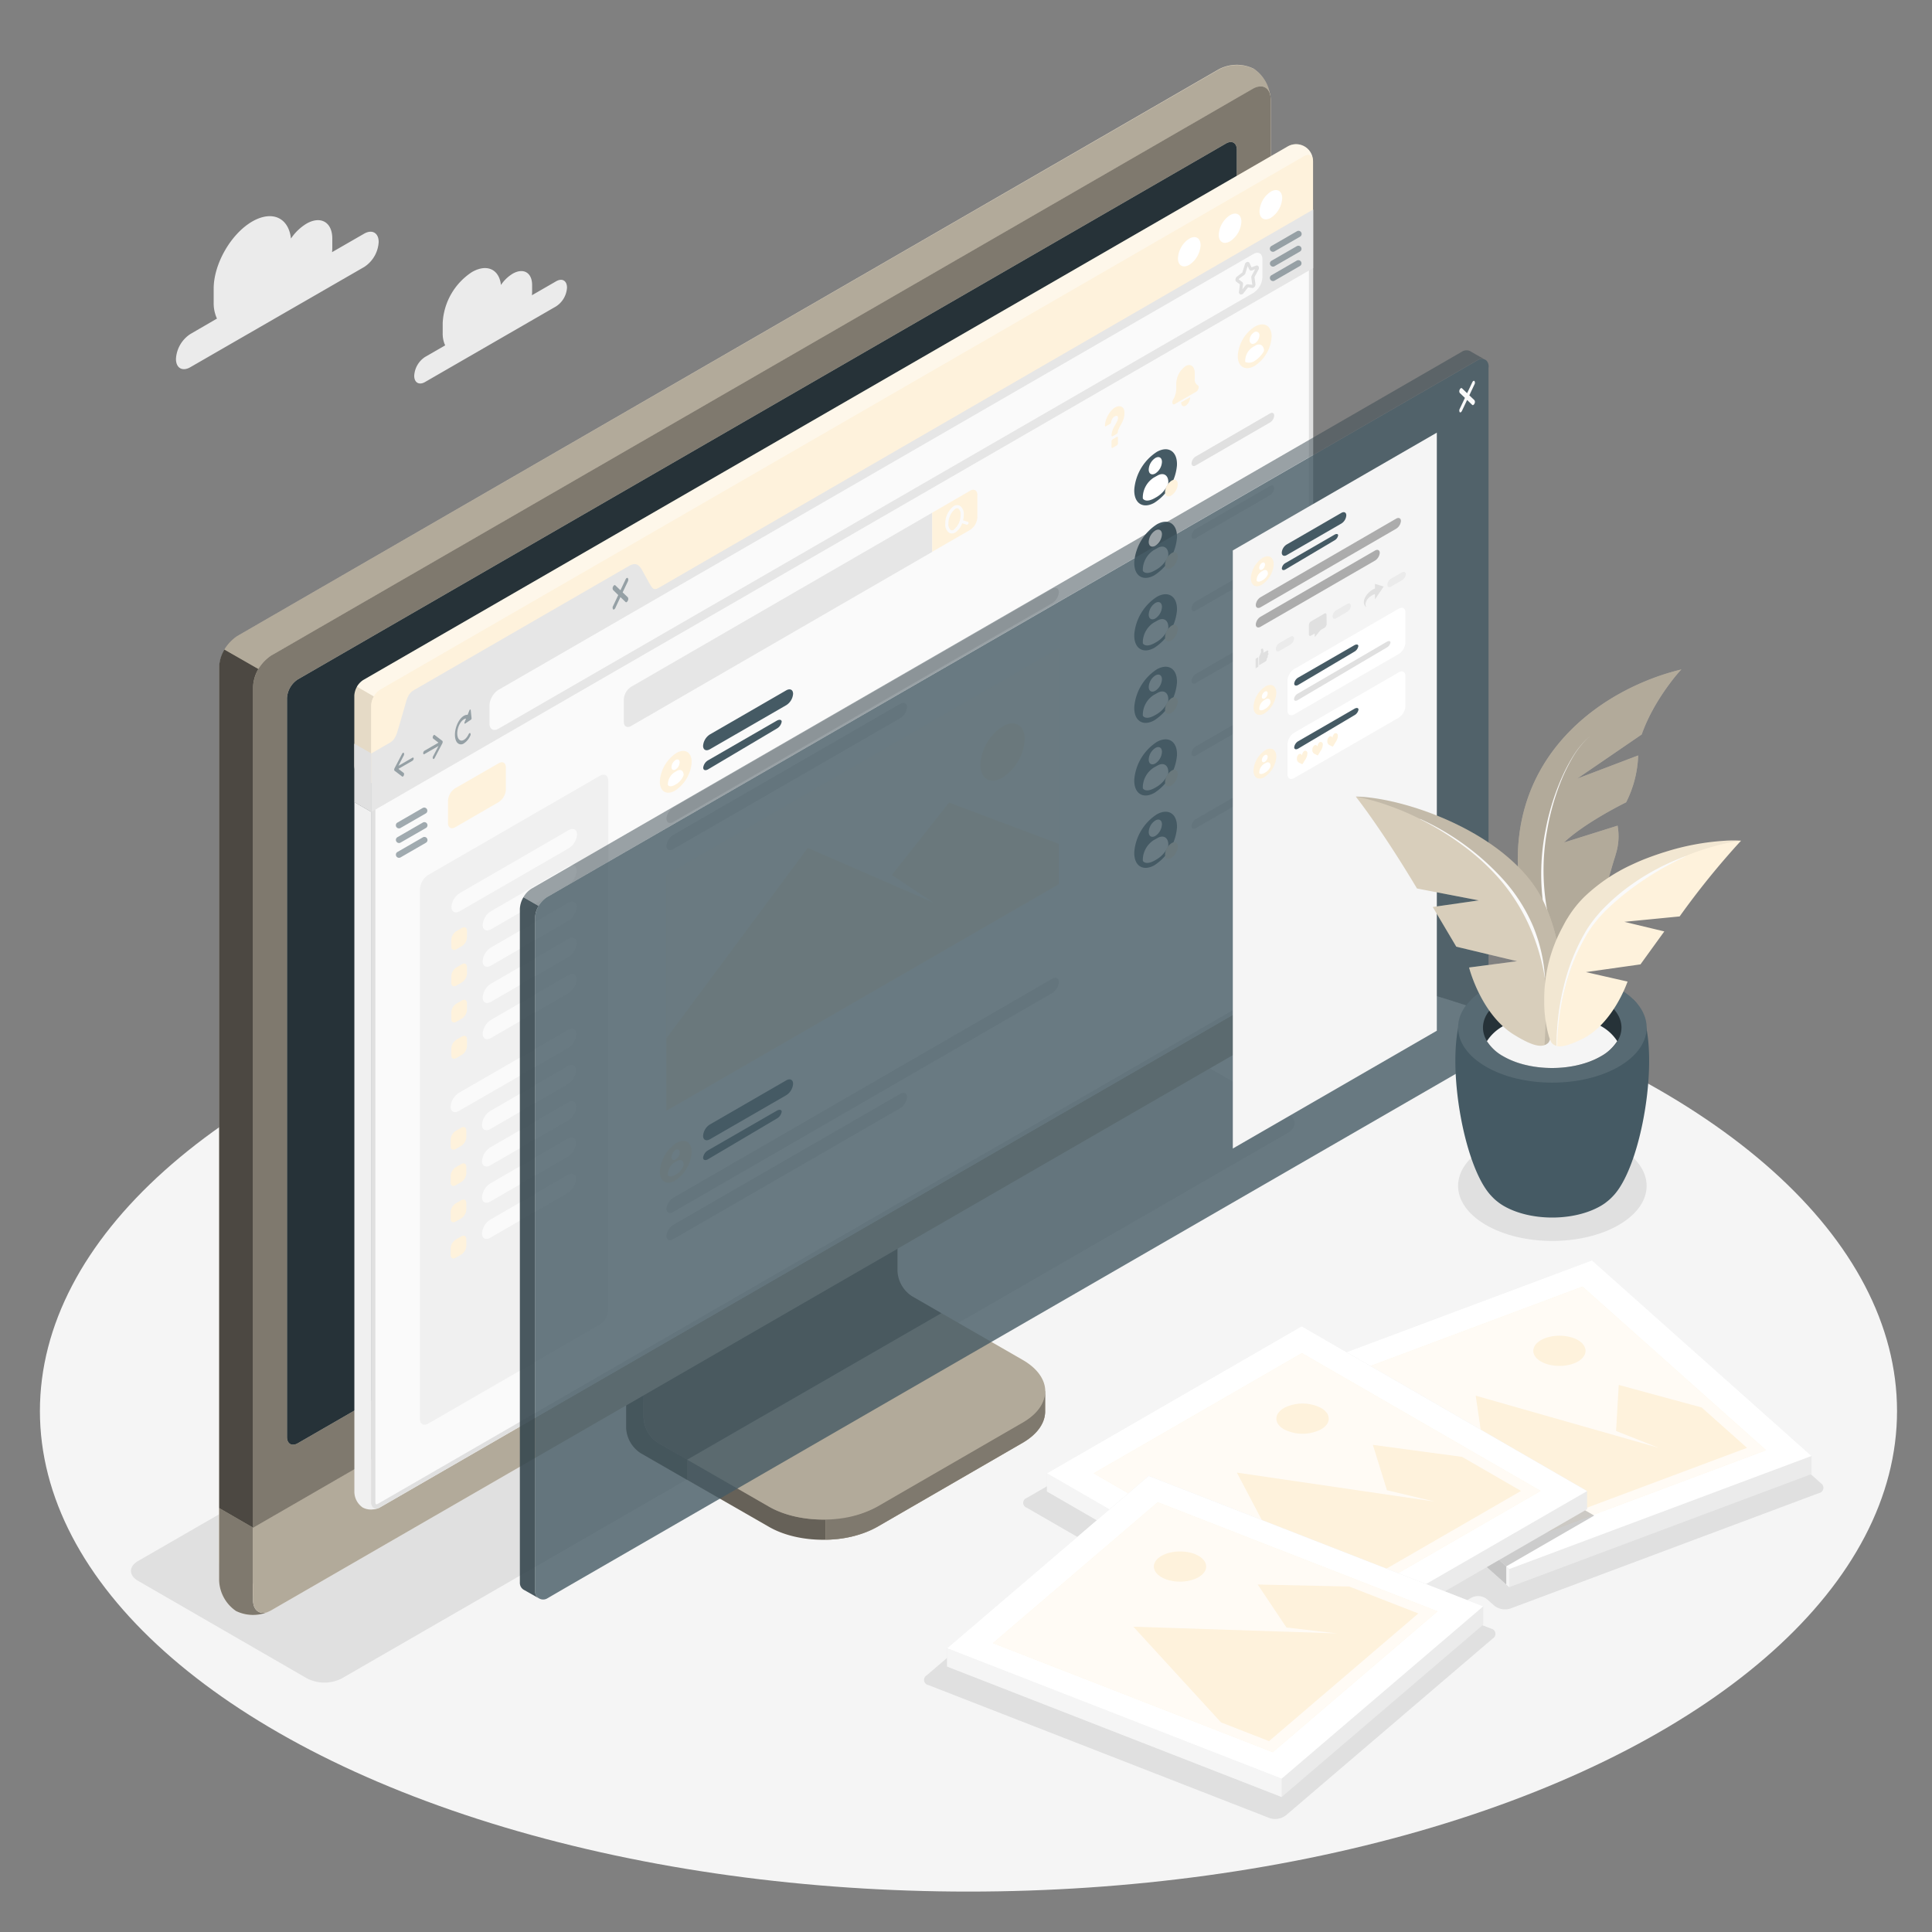 <svg xmlns="http://www.w3.org/2000/svg" viewBox="0 0 500 500"><rect x="0" y="0" width="500" height="500" fill="#808080" stroke="none"/><g id="freepik--Floor--inject-60"><ellipse id="freepik--floor--inject-60" cx="250.64" cy="365.18" rx="240.31" ry="124.36" style="fill:#f5f5f5"></ellipse></g><g id="freepik--Clouds--inject-60"><g id="freepik--clouds--inject-60"><path d="M94.23,60.48l-8.3,4.78A10.13,10.13,0,0,0,86,64.17V61.76c0-4.27-3-6-6.7-3.87a13,13,0,0,0-4,3.85c-.6-5.38-4.82-7.38-10-4.43-5.54,3.2-10,11-10,17.38v3.59a9.51,9.51,0,0,0,.85,4.17l-6.89,4a8.22,8.22,0,0,0-3.72,6.44c0,2.37,1.67,3.33,3.72,2.14l45-25.94A8.24,8.24,0,0,0,98,62.62C98,60.25,96.28,59.29,94.23,60.48Z" style="fill:#ebebeb"></path><path d="M143.92,72.8l-6.26,3.61a7.86,7.86,0,0,0,.05-.83V73.77c0-3.23-2.26-4.54-5.06-2.92a9.74,9.74,0,0,0-3,2.9c-.46-4.06-3.64-5.57-7.51-3.34a16.74,16.74,0,0,0-7.57,13.11v2.72a7.13,7.13,0,0,0,.64,3.14l-5.2,3a6.21,6.21,0,0,0-2.81,4.86c0,1.79,1.26,2.52,2.81,1.62l33.92-19.58a6.21,6.21,0,0,0,2.81-4.86C146.73,72.63,145.47,71.9,143.92,72.8Z" style="fill:#ebebeb"></path></g></g><g id="freepik--Shadows--inject-60"><path id="freepik--Shadow--inject-60" d="M79.49,434.39,35.75,409.13c-2.47-1.42-2.47-3.73,0-5.15L280.51,262.83a9.89,9.89,0,0,1,8.93,0l43.75,25.26c2.46,1.42,2.46,3.73,0,5.15L88.42,434.39A9.89,9.89,0,0,1,79.49,434.39Z" style="fill:#e0e0e0"></path><path id="freepik--shadow--inject-60" d="M419,296.84c9.53,5.56,9.53,14.58,0,20.14s-25,5.57-34.51,0-9.53-14.58,0-20.14S409.44,291.27,419,296.84Z" style="fill:#e0e0e0"></path><path id="freepik--shadow--inject-60" d="M239.84,433.56l38.81-33.18a1.66,1.66,0,0,0-.27-2.88l-12.68-7.32a1.32,1.32,0,0,1,0-2.5l67.59-39a4.79,4.79,0,0,1,4.33,0l7.56,4.37a6,6,0,0,0,4.51.37l59.2-22.15a4.56,4.56,0,0,1,4.21.79l58.15,51.8a1.39,1.39,0,0,1-.48,2.54l-79.89,29.89a4.55,4.55,0,0,1-4.21-.78l-1.83-1.63a3.68,3.68,0,0,0-4-.41l-4.09,2.36c-1.2.69-1.12,1.66.16,2.16l9,3.5a1.38,1.38,0,0,1,.43,2.54l-53.54,45.77a4.59,4.59,0,0,1-4.23.72l-88.26-34.41A1.37,1.37,0,0,1,239.84,433.56Z" style="fill:#e0e0e0"></path></g><g id="freepik--Device--inject-60"><g id="freepik--device--inject-60"><path d="M227.05,395.14l37.6-21.75c3.88-2.23,5.82-5.17,5.82-8.1s0-5.23,0-5.23l-39-22a8.29,8.29,0,0,1-3.75-6.49V285.21l-65.68,38v46.37a8.25,8.25,0,0,0,3.74,6.48L199,395.14C206.73,399.61,219.3,399.61,227.05,395.14Z" style="fill:#FEF2DC"></path><g style="opacity:0.6"><path d="M227.05,395.14l37.6-21.75c3.88-2.23,5.82-5.17,5.82-8.1s0-5.23,0-5.23l-39-22a8.29,8.29,0,0,1-3.75-6.49V285.21l-65.68,38v46.37a8.25,8.25,0,0,0,3.74,6.48L199,395.14C206.73,399.61,219.3,399.61,227.05,395.14Z"></path></g><path d="M177.81,377.74V383l-12-6.94a8.3,8.3,0,0,1-3.74-6.48V323.17L174.55,316c.25,3.17.54,6.46.8,9.66l-8.78,5.08v36.22a8.19,8.19,0,0,0,3.74,6.48Z" style="opacity:0.3"></path><path d="M166.57,366.92a8.25,8.25,0,0,0,3.74,6.48L199,389.91c7.75,4.47,20.32,4.48,28.08,0l37.62-21.74c7.75-4.47,7.75-11.73,0-16.21L236,335.45a8.28,8.28,0,0,1-3.74-6.49V292.73l-65.68,38Z" style="fill:#FEF2DC"></path><path d="M166.57,366.92a8.25,8.25,0,0,0,3.74,6.48L199,389.91c7.75,4.47,20.32,4.48,28.08,0l37.62-21.74c7.75-4.47,7.75-11.73,0-16.21L236,335.45a8.28,8.28,0,0,1-3.74-6.49V292.73l-65.68,38Z" style="opacity:0.3"></path><path d="M243.62,339.85h0l-7.62-4.4a8.28,8.28,0,0,1-3.74-6.49V292.73l-65.68,38v36.23a8.25,8.25,0,0,0,3.74,6.48l7.5,4.33Z" style="opacity:0.5"></path><path d="M270.48,360.06v5.23c0,2.94-2,5.86-5.82,8.11l-37.61,21.73a28.17,28.17,0,0,1-13.4,3.33v-5.21a28.17,28.17,0,0,0,13.4-3.33l37.61-21.75C268.53,365.94,270.48,363,270.48,360.06Z" style="fill:#FEF2DC"></path><path d="M270.48,360.06v5.23c0,2.94-2,5.86-5.82,8.11l-37.61,21.73a28.17,28.17,0,0,1-13.4,3.33v-5.21a28.17,28.17,0,0,0,13.4-3.33l37.61-21.75C268.53,365.94,270.48,363,270.48,360.06Z" style="opacity:0.5"></path><path d="M61.1,412a10,10,0,0,0,9.07-.17l254-146.66a10.34,10.34,0,0,0,4.67-8.1V25.72a10,10,0,0,0-4.39-7.94,10,10,0,0,0-9.06.17L61.4,164.61a10.32,10.32,0,0,0-4.68,8.1V404A10,10,0,0,0,61.1,412Z" style="fill:#FEF2DC"></path><path d="M70.17,411.78l254-146.66a10.35,10.35,0,0,0,4.68-8.11V25.71c0-3-2.1-4.19-4.68-2.7l-254,146.66a10.32,10.32,0,0,0-4.68,8.1v231.3C65.49,412.06,67.59,413.27,70.17,411.78Z" style="fill:#FEF2DC"></path><path d="M70.17,411.78l254-146.66a10.35,10.35,0,0,0,4.68-8.11V25.71c0-3-2.1-4.19-4.68-2.7l-254,146.66a10.32,10.32,0,0,0-4.68,8.1v231.3C65.49,412.06,67.59,413.27,70.17,411.78Z" style="opacity:0.5"></path><path d="M69.48,417.12a10.09,10.09,0,0,1-8.38-.18A10,10,0,0,1,56.71,409V390.28l8.78,5.08v18.71C65.49,416.79,67.22,418,69.48,417.12Z" style="fill:#FEF2DC"></path><path d="M69.48,417.12a10.09,10.09,0,0,1-8.38-.18A10,10,0,0,1,56.71,409V390.28l8.78,5.08v18.71C65.49,416.79,67.22,418,69.48,417.12Z" style="opacity:0.5"></path><path d="M65.49,395.36v18.7c0,3,2.1,4.2,4.68,2.7l254-146.65a10.35,10.35,0,0,0,4.68-8.11V243.26Z" style="fill:#FEF2DC"></path><path d="M65.49,395.32v18.74c0,3,2.1,4.2,4.68,2.7l254-146.65a10.35,10.35,0,0,0,4.68-8.11V243.26Z" style="opacity:0.3"></path><path d="M74.27,371.88V180.69a6.23,6.23,0,0,1,2.81-4.87L317.28,37.14c1.55-.89,2.81-.17,2.81,1.62V230a6.21,6.21,0,0,1-2.81,4.86L77.08,373.51C75.53,374.4,74.27,373.67,74.27,371.88Z" style="fill:#FEF2DC"></path><path d="M74.27,371.88V180.69a6.23,6.23,0,0,1,2.81-4.87L317.28,37.14c1.55-.89,2.81-.17,2.81,1.62V230a6.21,6.21,0,0,1-2.81,4.86L77.08,373.51C75.53,374.4,74.27,373.67,74.27,371.88Z" style="fill:#263238"></path><path d="M66.87,173.14a10,10,0,0,0-1.38,4.63V395.36l-8.78-5.08V172.71a9.69,9.69,0,0,1,1.37-4.62Z" style="opacity:0.7"></path><path d="M328.83,24.94c-.33-2.41-2.28-3.28-4.64-1.93l-254,146.66a9.5,9.5,0,0,0-3.31,3.48l-8.78-5.07a9.66,9.66,0,0,1,3.31-3.48L315.42,18a10,10,0,0,1,9.07-.17A10.1,10.1,0,0,1,328.83,24.94Z" style="opacity:0.3"></path></g></g><g id="freepik--Window--inject-60"><g id="freepik--window--inject-60"><path d="M98.4,390.08a4,4,0,0,1-1.83.55,4.55,4.55,0,0,1-2.68-.47,5,5,0,0,1-2.18-4l0-178.6,4.39,2.53V388.73c0,1.06.53,1.67,1.29,1.67A2.37,2.37,0,0,0,98.4,390.08Z" style="fill:#f0f0f0"></path><path d="M339.83,248a5.14,5.14,0,0,1-2.33,4L98.4,390.08c-1.28.74-2.32.14-2.32-1.35V195l6.41-3.7c1.28-.74,3.37-12,4.66-12.79l55.6-32.1c1.29-.74,4.32,7.61,5.6,6.86l171.48-99V248Z" style="fill:#fafafa"></path><path d="M338.75,56.1V248a4.1,4.1,0,0,1-1.79,3.1L97.86,389.15a1.13,1.13,0,0,1-.49.17c-.22,0-.22-.56-.22-.59V195.61l5.88-3.4c.93-.54,1.51-2.35,2.82-7a34.79,34.79,0,0,1,1.92-5.82l55.1-31.81a21.61,21.61,0,0,1,1.75,2.79c1.5,2.64,2.34,4,3.56,4a1.36,1.36,0,0,0,.71-.2L338.75,56.1M163.28,147.33h0M339.83,54.24l-171.48,99a.34.34,0,0,1-.17.05c-1.3,0-4-7-5.26-7a.33.33,0,0,0-.17,0l-55.6,32.1c-1.29.75-3.38,12-4.66,12.79L96.08,195V388.73c0,1.06.52,1.67,1.29,1.67a2,2,0,0,0,1-.32L337.5,252a5.14,5.14,0,0,0,2.33-4V54.24Z" style="fill:#e0e0e0"></path><path d="M93.89,202.15a5,5,0,0,1-2.19-4V180A5.15,5.15,0,0,1,94,176l239.1-138a4.36,4.36,0,0,1,6.69,3.87V60a5.12,5.12,0,0,1-2.33,4L98.4,202.07A5,5,0,0,1,93.89,202.15Z" style="fill:#FEF2DC"></path><path d="M339.8,41.41c-.16-1.21-1.14-1.65-2.3-1L98.4,178.49a5.07,5.07,0,0,0-1.65,1.75l-4.37-2.53A4.86,4.86,0,0,1,94,176l239.1-138a4.34,4.34,0,0,1,6.67,3.49Z" style="fill:#fff;opacity:0.4"></path><path d="M96.75,180.24a4.72,4.72,0,0,0-.67,2.29v27.61l-4.39-2.53V180a2.62,2.62,0,0,1,0-.28,4.71,4.71,0,0,1,.09-.58,5.57,5.57,0,0,1,.58-1.44Z" style="opacity:0.1"></path><path d="M339.82,41.78V54.24l-171.48,99c-1.28.75-2.32.14-2.32-1.34v-4.72c0-1.48-1-2.09-2.34-1.34l-56.54,32.64a5.15,5.15,0,0,0-2.33,4v4.71a5.17,5.17,0,0,1-2.33,4L96.08,195V182.53a5.17,5.17,0,0,1,2.32-4l239.1-138C338.78,39.69,339.82,40.3,339.82,41.78Z" style="fill:#FEF2DC"></path><path d="M328.9,49.59c1.62-.93,2.93-.17,2.93,1.7a6.49,6.49,0,0,1-2.93,5.08c-1.62.93-2.94.17-2.94-1.7A6.5,6.5,0,0,1,328.9,49.59Z" style="fill:#fff"></path><path d="M318.34,55.68c1.62-.93,2.93-.18,2.93,1.69a6.47,6.47,0,0,1-2.93,5.08c-1.62.94-2.93.18-2.93-1.69A6.49,6.49,0,0,1,318.34,55.68Z" style="fill:#fff"></path><path d="M307.78,61.77c1.62-.94,2.93-.18,2.93,1.69a6.49,6.49,0,0,1-2.93,5.08c-1.62.93-2.93.18-2.93-1.69A6.47,6.47,0,0,1,307.78,61.77Z" style="fill:#fff"></path><path d="M339.83,54.24V69.39L96.08,210.14V195l4.79-2.77c1.28-.74,1.71-1.87,2.32-4l1.63-5.64c.51-2,1-3.29,2.33-4l55.6-32.1c1.29-.74,2.3-.82,3.28.8l2,3.62c.73,1.26,1.1,2,2.38,1.26Z" style="fill:#e6e6e6"></path><polygon points="96.08 194.98 96.08 210.14 91.69 207.61 91.69 192.47 96.08 194.98" style="fill:#e0e0e0"></polygon><path d="M106.77,196.08l-3.66,2.11,1.39-2.68a.68.68,0,0,0,0-.66c-.11-.13-.29,0-.42.2l-2,3.81v0s0,.09-.05.14,0,0,0,0a1.23,1.23,0,0,0,0,.19.72.72,0,0,0,0,.17s0,0,0,0a.56.56,0,0,0,.05.08h0l2,1.52a.16.16,0,0,0,.2,0,.55.55,0,0,0,.22-.28c.11-.25.09-.53,0-.62l-1.39-1.08,3.66-2.11a.77.77,0,0,0,.29-.62C107.06,196.11,106.93,196,106.77,196.08Z" style="fill:#455a64;opacity:0.5"></path><path d="M109.82,194.31l3.66-2.11-1.4-1.07a.59.59,0,0,1,0-.63c.1-.25.29-.37.41-.28l2,1.53h0a.18.18,0,0,1,.06.08s0,0,0,0a.47.47,0,0,1,0,.17.69.69,0,0,1,0,.2s0,0,0,0l-.06.15h0l-2,3.82a.47.47,0,0,1-.19.22.16.16,0,0,1-.22,0,.65.65,0,0,1,0-.65l1.4-2.68-3.66,2.11c-.16.09-.29,0-.29-.28A.79.79,0,0,1,109.82,194.31Z" style="fill:#455a64;opacity:0.5"></path><path d="M121.82,183.78c0-.22-.21-.2-.31,0l-.5,1.23c-.86-.09-1.89.74-2.59,2.22-.91,1.92-.91,4.19,0,5.06a1.29,1.29,0,0,0,1.64.1,4.56,4.56,0,0,0,1.65-2,.65.65,0,0,0,0-.64c-.12-.11-.3,0-.42.24-.68,1.43-1.78,2.07-2.45,1.42s-.68-2.35,0-3.78c.48-1,1.17-1.62,1.77-1.66l-.37.93c-.1.24,0,.46.14.36l1.49-1a.43.43,0,0,0,.17-.4Z" style="fill:#455a64;opacity:0.5"></path><path d="M161.14,153.31l1.34-2.82a.9.9,0,0,0,0-.88c-.16-.15-.42,0-.57.33l-1.34,2.82-1.33-1.28c-.16-.15-.41,0-.57.33a.85.85,0,0,0,0,.88L160,154l-1.33,2.82a.85.85,0,0,0,0,.88.21.21,0,0,0,.28,0,.75.75,0,0,0,.29-.35l1.33-2.82,1.34,1.28a.21.21,0,0,0,.28,0,.75.75,0,0,0,.29-.35.9.9,0,0,0,0-.88Z" style="fill:#455a64;opacity:0.5"></path><path d="M126.68,187.25v-4.72a5.14,5.14,0,0,1,2.33-4L324.38,65.74c1.29-.75,2.33-.14,2.33,1.34V71.8a5.14,5.14,0,0,1-2.33,4L129,188.59C127.72,189.34,126.68,188.73,126.68,187.25Z" style="fill:#fafafa"></path><path d="M321.21,76.2a.65.65,0,0,1-.21,0,.63.63,0,0,1-.35-.71l.23-1.91-.9-.65a.63.63,0,0,1-.24-.52,1,1,0,0,1,.38-.81l1.37-1.06a.32.32,0,0,0,.06-.11l.61-2a.85.85,0,0,1,.69-.65.52.52,0,0,1,.54.32h0l.51,1.09,1.16-.44a.52.52,0,0,1,.61.14.83.83,0,0,1,0,.94l-1,1.86a.45.45,0,0,0,0,.11l.24,1.68a1,1,0,0,1-.3.84.61.61,0,0,1-.54.21L323,74.36l-1.21,1.54A.69.69,0,0,1,321.21,76.2Zm-.66-3.9.9.65a.68.68,0,0,1,.24.64l-.16,1.28.81-1a.71.71,0,0,1,.62-.3l1.12.14a.38.38,0,0,0,0-.13l-.24-1.68a1.08,1.08,0,0,1,.12-.6l.87-1.63L324,70a.55.55,0,0,1-.71-.28l-.4-.86-.55,1.79a1,1,0,0,1-.34.51l-1.37,1A.29.29,0,0,0,320.55,72.3Zm.42,1.3Zm1.69-5.2Z" style="fill:#e0e0e0"></path><g style="opacity:0.5"><path d="M329.46,65.16a.8.8,0,0,1-.41-1.5l6.56-3.79a.81.81,0,1,1,.81,1.4l-6.56,3.78A.73.73,0,0,1,329.46,65.16Z" style="fill:#455a64"></path><path d="M329.46,69a.8.8,0,0,1-.7-.4.82.82,0,0,1,.29-1.11l6.56-3.78a.81.81,0,0,1,1.11.29.8.8,0,0,1-.3,1.1l-6.56,3.79A.73.73,0,0,1,329.46,69Z" style="fill:#455a64"></path><path d="M329.46,72.74a.81.81,0,0,1-.41-1.51l6.56-3.79a.82.82,0,0,1,1.11.3.8.8,0,0,1-.3,1.1l-6.56,3.79A.83.83,0,0,1,329.46,72.74Z" style="fill:#455a64"></path></g><g id="freepik--Search--inject-60"><g style="opacity:0.5"><path d="M103.27,214.38a.8.8,0,0,1-.41-1.5l6.56-3.79a.81.81,0,0,1,.81,1.4l-6.56,3.78A.76.76,0,0,1,103.27,214.38Z" style="fill:#455a64"></path><path d="M103.27,218.17a.8.8,0,0,1-.7-.4.81.81,0,0,1,.29-1.11l6.56-3.78a.8.8,0,0,1,1.1.29.81.81,0,0,1-.29,1.11l-6.56,3.78A.76.76,0,0,1,103.27,218.17Z" style="fill:#455a64"></path><path d="M103.27,222a.81.81,0,0,1-.41-1.51l6.56-3.78a.79.79,0,0,1,1.1.29.8.8,0,0,1-.29,1.1l-6.56,3.79A.86.86,0,0,1,103.27,222Z" style="fill:#455a64"></path></g><path d="M161.45,181v5.81c0,1.19.84,1.67,1.87,1.08l77.93-45.06V132.69l-77.92,45.06A4.14,4.14,0,0,0,161.45,181Z" style="fill:#e6e6e6"></path><path d="M251.07,127c1-.6,1.87-.11,1.87,1.08v5.81a4.15,4.15,0,0,1-1.87,3.24l-9.82,5.67V132.69Z" style="fill:#FEF2DC"></path><path d="M250.34,135l-1.09-.35a6.11,6.11,0,0,0,.17-1.41,2.57,2.57,0,0,0-1-2.34,1.55,1.55,0,0,0-1.59.08,5.6,5.6,0,0,0-2.19,4.56,2.57,2.57,0,0,0,1,2.34,1.39,1.39,0,0,0,.69.18,1.75,1.75,0,0,0,.9-.26,4.58,4.58,0,0,0,1.77-2.37l1.1.34a.25.25,0,0,0,.12,0,.4.4,0,0,0,.12-.79Zm-3.51,2.1a.77.77,0,0,1-.79.07,1.9,1.9,0,0,1-.59-1.63,4.92,4.92,0,0,1,1.78-3.86,1.05,1.05,0,0,1,.5-.15.51.51,0,0,1,.29.08,1.9,1.9,0,0,1,.59,1.63A4.92,4.92,0,0,1,246.83,137.09Z" style="fill:#fafafa"></path><path d="M129.06,197.53,117.81,204a4.1,4.1,0,0,0-1.87,3.22v5.79c0,1.19.84,1.67,1.87,1.08l11.25-6.51a4.11,4.11,0,0,0,1.86-3.23V198.6C130.92,197.42,130.09,196.93,129.06,197.53Z" style="fill:#FEF2DC"></path><path d="M324.71,84.56a9.7,9.7,0,0,0-4.38,7.59c0,2.8,2,3.93,4.38,2.54a9.71,9.71,0,0,0,4.39-7.6C329.1,84.29,327.13,83.16,324.71,84.56Z" style="fill:#FEF2DC"></path><path d="M324.2,89a.76.76,0,0,1-.39-.1,1,1,0,0,1-.42-.88,2.52,2.52,0,0,1,1.15-2h0a.87.87,0,0,1,1.4.81,2.54,2.54,0,0,1-1.16,2A1.23,1.23,0,0,1,324.2,89Z" style="fill:#fff"></path><path d="M326.44,89.31a1.5,1.5,0,0,0-1.54.12l-.64.37a4.32,4.32,0,0,0-2,3.41v.46a2.47,2.47,0,0,0,2.42-.26,7,7,0,0,0,2.42-2.54v-.11A1.59,1.59,0,0,0,326.44,89.31Z" style="fill:#fff"></path><path d="M309.2,98.12V96.57c0-1.76-1.07-2.57-2.39-1.81h0a5.74,5.74,0,0,0-2.4,4.58v1.39a5.52,5.52,0,0,1-.81,2.7h0a1.48,1.48,0,0,0-.2.7h0c0,.45.27.65.6.46l5.61-3.23a1.47,1.47,0,0,0,.6-1.16h0a.59.59,0,0,0-.18-.47h0A1.63,1.63,0,0,1,309.2,98.12Z" style="fill:#FEF2DC"></path><path d="M308,102.8a2.77,2.77,0,0,1-1.15,2.2c-.64.36-1.16,0-1.16-.87Z" style="fill:#FEF2DC"></path><path d="M288.52,105.48a2.57,2.57,0,0,1,1-.34,1.32,1.32,0,0,1,.8.16,1.34,1.34,0,0,1,.53.61A2.54,2.54,0,0,1,291,107a4.21,4.21,0,0,1-.11,1,6.17,6.17,0,0,1-.28.86,7.85,7.85,0,0,1-.37.77l-.4.72c-.12.23-.24.47-.34.7a3.19,3.19,0,0,0-.21.69,1.14,1.14,0,0,1-.08.33.47.47,0,0,1-.16.2l-1.13.65c-.07,0-.13,0-.17,0a.3.3,0,0,1-.08-.23,3.13,3.13,0,0,1,.13-.91,6.61,6.61,0,0,1,.3-.85c.13-.27.26-.54.41-.79s.27-.5.4-.72.22-.45.31-.66a1.68,1.68,0,0,0,.12-.59c0-.28-.07-.46-.2-.53s-.35,0-.63.12a1.57,1.57,0,0,0-.59.54,2.9,2.9,0,0,0-.27.57l-.14.5a.54.54,0,0,1-.23.33l-1.13.65a.12.12,0,0,1-.14,0,.27.27,0,0,1-.06-.2,4.91,4.91,0,0,1,.18-1.15,7.62,7.62,0,0,1,.5-1.29,6.26,6.26,0,0,1,.8-1.22A4.14,4.14,0,0,1,288.52,105.48Zm.8,9.24a.73.73,0,0,1-.07.31.48.48,0,0,1-.18.21l-1.16.67a.12.12,0,0,1-.17,0,.3.3,0,0,1-.08-.23v-1.43a.71.71,0,0,1,.08-.31.44.44,0,0,1,.17-.22l1.16-.67a.14.14,0,0,1,.18,0,.28.28,0,0,1,.07.22Z" style="fill:#FEF2DC"></path></g><path d="M110.83,226.43l44.41-25.65c1.2-.69,2.17-.13,2.17,1.25v137a4.78,4.78,0,0,1-2.17,3.75l-44.41,25.64c-1.19.69-2.16.13-2.16-1.25v-137A4.8,4.8,0,0,1,110.83,226.43Z" style="fill:#f0f0f0"></path><path d="M119,231.12l28.16-16.27c1.2-.69,2.17-.2,2.17,1.1a4.64,4.64,0,0,1-2.17,3.6L119,235.81c-1.19.69-2.16.2-2.16-1.1A4.64,4.64,0,0,1,119,231.12Z" style="fill:#fafafa"></path><path d="M116.79,243.25v1.69c0,.83.58,1.16,1.3.75l1.46-.85a2.86,2.86,0,0,0,1.3-2.25V240.9c0-.83-.58-1.16-1.3-.75l-1.46.85A2.86,2.86,0,0,0,116.79,243.25Z" style="fill:#FEF2DC"></path><path d="M124.91,239.4c0,1.3,1,1.79,2.17,1.1l20-11.57a4.64,4.64,0,0,0,2.17-3.6c0-1.29-1-1.78-2.17-1.09l-20,11.57A4.64,4.64,0,0,0,124.91,239.4Z" style="fill:#fafafa"></path><path d="M116.79,252.64v1.69c0,.83.58,1.16,1.3.75l1.46-.85a2.86,2.86,0,0,0,1.3-2.25v-1.69c0-.83-.58-1.16-1.3-.75l-1.46.85A2.86,2.86,0,0,0,116.79,252.64Z" style="fill:#FEF2DC"></path><path d="M124.91,248.79c0,1.3,1,1.79,2.17,1.1l20-11.57a4.64,4.64,0,0,0,2.17-3.6c0-1.29-1-1.78-2.17-1.09l-20,11.57A4.64,4.64,0,0,0,124.91,248.79Z" style="fill:#fafafa"></path><path d="M116.79,262v1.69c0,.83.58,1.17,1.3.75l1.46-.84a2.87,2.87,0,0,0,1.3-2.25v-1.69c0-.83-.58-1.17-1.3-.75l-1.46.84A2.87,2.87,0,0,0,116.79,262Z" style="fill:#FEF2DC"></path><path d="M124.91,258.17c0,1.29,1,1.78,2.17,1.09l20-11.57a4.64,4.64,0,0,0,2.17-3.59c0-1.3-1-1.79-2.17-1.1l-20,11.57A4.64,4.64,0,0,0,124.91,258.17Z" style="fill:#fafafa"></path><path d="M116.79,271.38v1.69c0,.83.58,1.17,1.3.75l1.46-.84a2.87,2.87,0,0,0,1.3-2.25V269c0-.83-.58-1.17-1.3-.75l-1.46.84A2.87,2.87,0,0,0,116.79,271.38Z" style="fill:#FEF2DC"></path><path d="M124.91,267.54c0,1.29,1,1.78,2.17,1.09l20-11.57a4.64,4.64,0,0,0,2.17-3.59c0-1.3-1-1.79-2.17-1.1l-20,11.57A4.64,4.64,0,0,0,124.91,267.54Z" style="fill:#fafafa"></path><path d="M118.78,282.81,147,266.54c1.2-.69,2.16-.2,2.16,1.1a4.62,4.62,0,0,1-2.16,3.59L118.78,287.5c-1.19.69-2.16.2-2.16-1.1A4.65,4.65,0,0,1,118.78,282.81Z" style="fill:#fafafa"></path><path d="M116.62,294.94v1.69c0,.83.58,1.16,1.3.75l1.46-.85a2.86,2.86,0,0,0,1.3-2.25v-1.69c0-.83-.58-1.16-1.3-.75l-1.46.85A2.86,2.86,0,0,0,116.62,294.94Z" style="fill:#FEF2DC"></path><path d="M124.74,291.09c0,1.3,1,1.79,2.17,1.1l20-11.57a4.67,4.67,0,0,0,2.16-3.6c0-1.3-1-1.79-2.16-1.1l-20,11.58A4.64,4.64,0,0,0,124.74,291.09Z" style="fill:#fafafa"></path><path d="M116.62,304.33V306c0,.83.58,1.16,1.3.75l1.46-.85a2.86,2.86,0,0,0,1.3-2.25V302c0-.83-.58-1.16-1.3-.75l-1.46.85A2.86,2.86,0,0,0,116.62,304.33Z" style="fill:#FEF2DC"></path><path d="M124.74,300.48c0,1.3,1,1.79,2.17,1.1L147,290a4.65,4.65,0,0,0,2.16-3.6c0-1.29-1-1.79-2.16-1.09l-20,11.57A4.64,4.64,0,0,0,124.74,300.48Z" style="fill:#fafafa"></path><path d="M116.62,313.7v1.69c0,.83.58,1.17,1.3.75l1.46-.84a2.87,2.87,0,0,0,1.3-2.25v-1.69c0-.83-.58-1.17-1.3-.75l-1.46.84A2.87,2.87,0,0,0,116.62,313.7Z" style="fill:#FEF2DC"></path><path d="M124.74,309.86c0,1.29,1,1.78,2.17,1.09l20-11.57a4.65,4.65,0,0,0,2.16-3.6c0-1.29-1-1.78-2.16-1.09l-20,11.57A4.64,4.64,0,0,0,124.74,309.86Z" style="fill:#fafafa"></path><path d="M116.62,323.07v1.69c0,.83.58,1.17,1.3.75l1.46-.84a2.87,2.87,0,0,0,1.3-2.25v-1.69c0-.83-.58-1.17-1.3-.75l-1.46.84A2.87,2.87,0,0,0,116.62,323.07Z" style="fill:#FEF2DC"></path><path d="M124.74,319.23c0,1.29,1,1.78,2.17,1.09l20-11.57a4.65,4.65,0,0,0,2.16-3.59c0-1.3-1-1.79-2.16-1.1l-20,11.57A4.64,4.64,0,0,0,124.74,319.23Z" style="fill:#fafafa"></path><path d="M183.74,190.06l19.74-11.4c1-.56,1.77-.16,1.77.9a3.78,3.78,0,0,1-1.77,2.94l-19.75,11.4c-1,.57-1.77.17-1.77-.89A3.83,3.83,0,0,1,183.74,190.06Z" style="fill:#455a64"></path><path d="M183.26,196.76,201,186.53c.72-.41,1.3-.3,1.3.26a2.55,2.55,0,0,1-1.29,1.78l-17.73,10.52c-.71.42-1.29.24-1.29-.41A2.58,2.58,0,0,1,183.26,196.76Z" style="fill:#455a64"></path><path d="M175.14,194.82c2.27-1.25,4,0,3.85,2.66a9.59,9.59,0,0,1-4.36,7.18c-2.26,1.24-4,.05-3.85-2.67A9.57,9.57,0,0,1,175.14,194.82Z" style="fill:#FEF2DC"></path><path d="M174.84,196.69c.58-.34,1.06-.07,1.06.61a2.36,2.36,0,0,1-1.06,1.83c-.58.34-1.06.06-1.06-.61A2.34,2.34,0,0,1,174.84,196.69Z" style="fill:#fff"></path><path d="M176.92,200.55c0-1.11-.78-1.6-1.73-1.05l-.6.35a3.83,3.83,0,0,0-1.74,3v.3s.41.84,2-.12a4.55,4.55,0,0,0,2-2.23Z" style="fill:#fff"></path><path d="M172.48,211.88c0,1,.78,1.4,1.73.85L272.3,156.1a3.69,3.69,0,0,0,1.73-2.85c0-1-.77-1.4-1.73-.84L174.22,209A3.67,3.67,0,0,0,172.48,211.88Z" style="fill:#e0e0e0"></path><path d="M172.48,218.92c0,1,.78,1.39,1.73.84L233,185.84a3.68,3.68,0,0,0,1.73-2.85c0-1-.77-1.39-1.73-.84l-58.74,33.92A3.69,3.69,0,0,0,172.48,218.92Z" style="fill:#e0e0e0"></path><polygon points="172.48 226.46 274.03 167.83 274.03 228.81 172.48 287.44 172.48 226.46" style="fill:#FEF2DC"></polygon><polygon points="172.48 226.46 274.03 167.83 274.03 228.81 172.48 287.44 172.48 226.46" style="fill:#fff;opacity:0.7"></polygon><polygon points="172.48 287.44 172.48 268.68 209.04 219.43 241.45 233.55 230.79 226.46 245.6 207.7 274.03 218.39 274.03 228.81 172.48 287.44" style="fill:#FEF2DC"></polygon><path d="M259.46,188c3.17-1.83,5.74-.35,5.74,3.31a12.68,12.68,0,0,1-5.74,9.94c-3.17,1.83-5.74.35-5.74-3.31A12.68,12.68,0,0,1,259.46,188Z" style="fill:#FEF2DC"></path><path d="M183.74,291l19.74-11.4c1-.57,1.77-.17,1.77.89a3.8,3.8,0,0,1-1.77,2.95l-19.75,11.4c-1,.56-1.77.16-1.77-.9A3.79,3.79,0,0,1,183.74,291Z" style="fill:#455a64"></path><path d="M183.26,297.69,201,287.47c.72-.42,1.3-.3,1.3.26A2.54,2.54,0,0,1,201,289.5L183.25,300c-.71.43-1.29.24-1.29-.41A2.61,2.61,0,0,1,183.26,297.69Z" style="fill:#455a64"></path><path d="M175.14,295.75c2.27-1.24,4-.05,3.85,2.67a9.57,9.57,0,0,1-4.36,7.17c-2.26,1.25-4,.05-3.85-2.66A9.59,9.59,0,0,1,175.14,295.75Z" style="fill:#FEF2DC"></path><path d="M174.84,297.62c.58-.33,1.06-.06,1.06.61a2.33,2.33,0,0,1-1.06,1.83c-.58.34-1.06.07-1.06-.61A2.36,2.36,0,0,1,174.84,297.62Z" style="fill:#fff"></path><path d="M176.92,301.48c0-1.11-.78-1.6-1.73-1l-.6.34a3.85,3.85,0,0,0-1.74,3v.3s.41.84,2-.12a4.55,4.55,0,0,0,2-2.23Z" style="fill:#fff"></path><path d="M172.48,312.82c0,1,.78,1.39,1.73.84L272.3,257a3.66,3.66,0,0,0,1.73-2.84c0-1-.77-1.4-1.73-.85L174.22,310A3.69,3.69,0,0,0,172.48,312.82Z" style="fill:#e0e0e0"></path><path d="M172.48,319.85c0,1,.78,1.4,1.73.85L233,286.77a3.66,3.66,0,0,0,1.73-2.84c0-1-.77-1.4-1.73-.85L174.22,317A3.67,3.67,0,0,0,172.48,319.85Z" style="fill:#e0e0e0"></path><path d="M299.41,116.93c3-1.67,5.37-.07,5.18,3.57a12.85,12.85,0,0,1-5.86,9.63c-3,1.67-5.36.07-5.17-3.57A12.87,12.87,0,0,1,299.41,116.93Z" style="fill:#455a64"></path><path d="M299,118.53c.94-.55,1.71-.1,1.71,1a3.78,3.78,0,0,1-1.71,3c-.94.54-1.71.1-1.71-1A3.78,3.78,0,0,1,299,118.53Z" style="fill:#fff"></path><path d="M302.36,124.76c0-1.79-1.25-2.58-2.8-1.69l-1,.56a6.19,6.19,0,0,0-2.8,4.86V129s.66,1.36,3.28-.2a7.32,7.32,0,0,0,3.29-3.6Z" style="fill:#fff"></path><path d="M303.26,124.36c.91-.5,1.6,0,1.54,1.06a3.82,3.82,0,0,1-1.74,2.86c-.91.5-1.6,0-1.54-1.06A3.84,3.84,0,0,1,303.26,124.36Z" style="fill:#FEF2DC"></path><path d="M309.45,118.14,328.68,107c.6-.35,1.08-.1,1.08.55a2.3,2.3,0,0,1-1.08,1.79l-19.23,11.11c-.59.34-1.08.1-1.08-.55A2.35,2.35,0,0,1,309.45,118.14Z" style="fill:#e0e0e0"></path><path d="M299.41,135.69c3-1.67,5.37-.07,5.18,3.58a12.85,12.85,0,0,1-5.86,9.62c-3,1.68-5.36.07-5.17-3.57A12.87,12.87,0,0,1,299.41,135.69Z" style="fill:#455a64"></path><path d="M299,137.29c.94-.54,1.71-.1,1.71,1a3.78,3.78,0,0,1-1.71,2.95c-.94.54-1.71.1-1.71-1A3.78,3.78,0,0,1,299,137.29Z" style="fill:#fff"></path><path d="M302.36,143.52c0-1.79-1.25-2.58-2.8-1.69l-1,.56a6.2,6.2,0,0,0-2.8,4.86v.48s.66,1.36,3.28-.19a7.36,7.36,0,0,0,3.29-3.6Z" style="fill:#fff"></path><path d="M303.26,143.12c.91-.5,1.6,0,1.54,1.06a3.86,3.86,0,0,1-1.74,2.87c-.91.49-1.6,0-1.54-1.07A3.86,3.86,0,0,1,303.26,143.12Z" style="fill:#FEF2DC"></path><path d="M309.45,136.9l19.23-11.1c.6-.34,1.08-.1,1.08.55a2.32,2.32,0,0,1-1.08,1.8l-19.23,11.1c-.59.34-1.08.1-1.08-.55A2.35,2.35,0,0,1,309.45,136.9Z" style="fill:#e0e0e0"></path><path d="M299.41,154.45c3-1.67,5.37-.07,5.18,3.58a12.88,12.88,0,0,1-5.86,9.63c-3,1.67-5.36.07-5.17-3.58A12.87,12.87,0,0,1,299.41,154.45Z" style="fill:#455a64"></path><path d="M299,156.05c.94-.54,1.71-.1,1.71,1a3.76,3.76,0,0,1-1.71,3c-.94.55-1.71.11-1.71-1A3.8,3.8,0,0,1,299,156.05Z" style="fill:#fff"></path><path d="M302.36,162.28c0-1.79-1.25-2.58-2.8-1.69l-1,.56a6.2,6.2,0,0,0-2.8,4.86v.48s.66,1.36,3.28-.19a7.36,7.36,0,0,0,3.29-3.6Z" style="fill:#fff"></path><path d="M303.26,161.88c.91-.5,1.6,0,1.54,1.06a3.86,3.86,0,0,1-1.74,2.87c-.91.5-1.6,0-1.54-1.07A3.86,3.86,0,0,1,303.26,161.88Z" style="fill:#FEF2DC"></path><path d="M309.45,155.66l19.23-11.1c.6-.34,1.08-.1,1.08.55a2.32,2.32,0,0,1-1.08,1.8L309.45,158c-.59.34-1.08.1-1.08-.55A2.35,2.35,0,0,1,309.45,155.66Z" style="fill:#e0e0e0"></path><path d="M299.41,173.21c3-1.67,5.37-.07,5.18,3.58a12.85,12.85,0,0,1-5.86,9.63c-3,1.67-5.36.07-5.17-3.58A12.88,12.88,0,0,1,299.41,173.21Z" style="fill:#455a64"></path><path d="M299,174.81c.94-.54,1.71-.1,1.71,1a3.76,3.76,0,0,1-1.71,2.95c-.94.55-1.71.11-1.71-1A3.8,3.8,0,0,1,299,174.81Z" style="fill:#fff"></path><path d="M302.36,181c0-1.78-1.25-2.58-2.8-1.68l-1,.56a6.17,6.17,0,0,0-2.8,4.85v.48s.66,1.36,3.28-.19a7.32,7.32,0,0,0,3.29-3.6Z" style="fill:#fff"></path><path d="M303.26,180.64c.91-.49,1.6,0,1.54,1.07a3.86,3.86,0,0,1-1.74,2.86c-.91.5-1.6,0-1.54-1.06A3.86,3.86,0,0,1,303.26,180.64Z" style="fill:#FEF2DC"></path><path d="M309.45,174.43l19.23-11.11c.6-.34,1.08-.1,1.08.55a2.32,2.32,0,0,1-1.08,1.8l-19.23,11.1c-.59.35-1.08.1-1.08-.55A2.33,2.33,0,0,1,309.45,174.43Z" style="fill:#e0e0e0"></path><path d="M299.41,192c3-1.67,5.37-.07,5.18,3.58a12.85,12.85,0,0,1-5.86,9.63c-3,1.67-5.36.07-5.17-3.58A12.9,12.9,0,0,1,299.41,192Z" style="fill:#455a64"></path><path d="M299,193.58c.94-.55,1.71-.11,1.71,1a3.8,3.8,0,0,1-1.71,3c-.94.54-1.71.1-1.71-1A3.76,3.76,0,0,1,299,193.58Z" style="fill:#fff"></path><path d="M302.36,199.81c0-1.79-1.25-2.59-2.8-1.69l-1,.56a6.17,6.17,0,0,0-2.8,4.85V204s.66,1.36,3.28-.19a7.32,7.32,0,0,0,3.29-3.6Z" style="fill:#fff"></path><path d="M303.26,199.4c.91-.49,1.6,0,1.54,1.07a3.86,3.86,0,0,1-1.74,2.86c-.91.5-1.6,0-1.54-1.06A3.86,3.86,0,0,1,303.26,199.4Z" style="fill:#FEF2DC"></path><path d="M309.45,193.19l19.23-11.1c.6-.35,1.08-.1,1.08.54a2.31,2.31,0,0,1-1.08,1.8l-19.23,11.1c-.59.35-1.08.1-1.08-.55A2.33,2.33,0,0,1,309.45,193.19Z" style="fill:#e0e0e0"></path><path d="M299.41,210.74c3-1.67,5.37-.07,5.18,3.57a12.85,12.85,0,0,1-5.86,9.63c-3,1.67-5.36.07-5.17-3.57A12.87,12.87,0,0,1,299.41,210.74Z" style="fill:#455a64"></path><path d="M299,212.34c.94-.55,1.71-.11,1.71,1a3.8,3.8,0,0,1-1.71,3c-.94.54-1.71.1-1.71-1A3.76,3.76,0,0,1,299,212.34Z" style="fill:#fff"></path><path d="M302.36,218.57c0-1.79-1.25-2.58-2.8-1.69l-1,.56a6.18,6.18,0,0,0-2.8,4.85v.49s.66,1.35,3.28-.2a7.32,7.32,0,0,0,3.29-3.6Z" style="fill:#fff"></path><path d="M303.26,218.17c.91-.5,1.6,0,1.54,1.06a3.84,3.84,0,0,1-1.74,2.86c-.91.5-1.6,0-1.54-1.06A3.84,3.84,0,0,1,303.26,218.17Z" style="fill:#FEF2DC"></path><path d="M309.45,212l19.23-11.1c.6-.35,1.08-.1,1.08.55a2.3,2.3,0,0,1-1.08,1.79l-19.23,11.1c-.59.35-1.08.1-1.08-.54A2.33,2.33,0,0,1,309.45,212Z" style="fill:#e0e0e0"></path></g></g><g id="freepik--dark-window--inject-60"><g id="freepik--dark-window--inject-60"><path d="M138.48,411.86V273.52h0v-36a6.24,6.24,0,0,1,.92-3.06l-3.93-2.26a6.35,6.35,0,0,0-.93,3.08v10h0V409.64a2.07,2.07,0,0,0,1.18,1.89l.11.06,3.67,2.07A2.06,2.06,0,0,1,138.48,411.86Z" style="fill:#37474f;opacity:0.9"></path><path d="M385.26,94.7a1.47,1.47,0,0,0-.05-.29.07.07,0,0,0,0-.06,1.07,1.07,0,0,0-.07-.27,1.38,1.38,0,0,0-.18-.39.59.59,0,0,0-.1-.17.48.48,0,0,0-.09-.11,1,1,0,0,0-.21-.2l0,0a1.35,1.35,0,0,0-.26-.15,2.25,2.25,0,0,0-2.07.26L141.56,232.17a6.83,6.83,0,0,0-3.09,5.34V411.86a2.1,2.1,0,0,0,3.08,1.85h0l5-2.91h0l235.6-136a6.81,6.81,0,0,0,3.08-5.34V95.08C385.28,95,385.27,94.82,385.26,94.7Z" style="fill:#455a64;opacity:0.8"></path><g style="opacity:0.5"><path d="M382.19,93.3,141.56,232.17a6.31,6.31,0,0,0-2.17,2.29l-3.92-2.27a6.14,6.14,0,0,1,2.15-2.25L378.26,91.07a2.17,2.17,0,0,1,2.24-.18c.55.34,3.11,1.79,3.76,2.14A2.26,2.26,0,0,0,382.19,93.3Z" style="fill:#37474f"></path></g><path d="M380.26,102.31l1.33-2.82a.85.85,0,0,0,0-.88c-.16-.15-.41,0-.57.33l-1.33,2.82-1.34-1.28c-.15-.15-.41,0-.57.33a.9.9,0,0,0,0,.88l1.34,1.28-1.34,2.83a.9.9,0,0,0,0,.88.24.24,0,0,0,.29,0,.82.82,0,0,0,.28-.34l1.34-2.83,1.33,1.29a.24.24,0,0,0,.29,0,.82.82,0,0,0,.28-.34.85.85,0,0,0,0-.88Z" style="fill:#fafafa"></path></g><g id="freepik--Comments--inject-60"><polygon points="371.85 111.97 319.05 142.45 319.05 297.24 371.85 266.75 371.85 111.97" style="fill:#f5f5f5"></polygon><path d="M333,140.91l14.15-8.18c.71-.4,1.27-.12,1.27.65a2.71,2.71,0,0,1-1.27,2.11L333,143.66c-.71.41-1.28.12-1.28-.64A2.71,2.71,0,0,1,333,140.91Z" style="fill:#455a64"></path><path d="M332.68,145.71l12.7-7.34c.51-.29.93-.21.93.19a1.86,1.86,0,0,1-.93,1.28l-12.71,7.54c-.51.3-.93.17-.93-.29A1.84,1.84,0,0,1,332.68,145.71Z" style="fill:#455a64"></path><path d="M326.85,144.32c1.63-.9,2.87,0,2.77,1.91a6.87,6.87,0,0,1-3.13,5.14c-1.63.89-2.86,0-2.76-1.91A6.86,6.86,0,0,1,326.85,144.32Z" style="fill:#FEF2DC"></path><path d="M326.64,145.66c.42-.24.75,0,.75.43a1.66,1.66,0,0,1-.75,1.32c-.42.24-.76,0-.76-.44A1.67,1.67,0,0,1,326.64,145.66Z" style="fill:#fff"></path><path d="M328.13,148.42c0-.79-.56-1.14-1.24-.75l-.43.25a2.75,2.75,0,0,0-1.25,2.16v.21s.3.61,1.46-.08a3.24,3.24,0,0,0,1.46-1.6Z" style="fill:#fff"></path><path d="M325,156.55c0,.73.55,1,1.24.61l35.08-20.32a2.66,2.66,0,0,0,1.24-2c0-.73-.56-1-1.24-.61l-35.08,20.32A2.64,2.64,0,0,0,325,156.55Z" style="opacity:0.3"></path><path d="M325,161.6c0,.73.55,1,1.24.6l29.6-17.11a2.65,2.65,0,0,0,1.24-2c0-.73-.56-1-1.24-.6l-29.6,17.11A2.62,2.62,0,0,0,325,161.6Z" style="opacity:0.3"></path><path d="M328.11,169.93a.75.75,0,0,1-.28.49.64.64,0,0,1,0,.24.71.71,0,0,1-.36.56l-1.62.94V170h0s.45-1,.49-1.16a4.8,4.8,0,0,0,0-.76.39.39,0,0,1,.43-.2h0a.24.24,0,0,1,.1.1,1,1,0,0,1,.09.34,1.55,1.55,0,0,1,0,.6l1-.56a.2.2,0,0,1,.19,0,.24.24,0,0,1,.1.21.66.66,0,0,1-.15.42s.19,0,.19.21a.68.68,0,0,1-.24.48S328.11,169.75,328.11,169.93Z" style="fill:#e0e0e0"></path><path d="M325.66,172v.45a.18.18,0,0,1-.1.16l-.52.31h0l-.09,0v-2.44l.43-.24h0l.25-.15a.32.32,0,0,1,0,.09Z" style="fill:#e0e0e0"></path><path d="M331.13,166.41l2.82-1.63c.53-.3.95-.09.95.47a2,2,0,0,1-.95,1.57l-2.82,1.63c-.53.3-.95.09-.95-.48A2,2,0,0,1,331.13,166.41Z" style="fill:#ebebeb"></path><path d="M345.82,157.93l2.82-1.62c.52-.31.95-.09.95.47a2,2,0,0,1-.95,1.57L345.82,160c-.53.31-.95.09-.95-.47A2,2,0,0,1,345.82,157.93Z" style="fill:#ebebeb"></path><path d="M360,149.76l2.83-1.62c.52-.3,1-.09,1,.47a2,2,0,0,1-1,1.57L360,151.81c-.52.3-.94.09-.94-.48A2,2,0,0,1,360,149.76Z" style="fill:#ebebeb"></path><path d="M343.31,159.13c0-.37-.25-.51-.57-.33l-3.43,2a1.24,1.24,0,0,0-.57,1v2.36c0,.36.25.51.57.33l.95-.55,0,.82a.06.06,0,0,0,.1,0l1.4-1.7,1-.57a1.24,1.24,0,0,0,.57-1Z" style="fill:#e0e0e0"></path><path d="M358.1,151.8l-2.26-.7v1.2a5.28,5.28,0,0,0-2.24,1.8c-1.25,1.87-.35,2.93.07,3,0,0-.66-.45.07-1.79a4.06,4.06,0,0,1,2.1-1.57v1.38Z" style="fill:#e0e0e0"></path><g id="freepik--comments--inject-60"><path d="M327.53,177.62c1.63-.9,2.87,0,2.77,1.91a6.89,6.89,0,0,1-3.13,5.14c-1.63.89-2.86,0-2.76-1.91A6.86,6.86,0,0,1,327.53,177.62Z" style="fill:#FEF2DC"></path><path d="M327.32,179c.42-.25.75-.05.75.43a1.65,1.65,0,0,1-.75,1.31c-.42.25-.76.05-.76-.43A1.66,1.66,0,0,1,327.32,179Z" style="fill:#fff"></path><path d="M328.81,181.72c0-.79-.56-1.14-1.24-.75l-.43.25a2.75,2.75,0,0,0-1.25,2.16v.21s.29.6,1.46-.09a3.24,3.24,0,0,0,1.46-1.59Z" style="fill:#fff"></path><path d="M333.2,176.15v7.73c0,1.1.77,1.55,1.73,1L362,169.25a3.83,3.83,0,0,0,1.73-3v-7.73c0-1.11-.78-1.55-1.73-1l-27.07,15.63A3.81,3.81,0,0,0,333.2,176.15Z" style="fill:#fff"></path><path d="M336,175.34,350.48,167c.58-.34,1.06-.25,1.06.21a2.08,2.08,0,0,1-1.06,1.46L336,177.24c-.59.35-1.06.2-1.06-.33A2.12,2.12,0,0,1,336,175.34Z" style="fill:#455a64"></path><path d="M335.83,179.53l23.1-13.45c.52-.29.93-.21.93.19a1.84,1.84,0,0,1-.92,1.28L335.82,181.2c-.51.3-.92.17-.92-.29A1.86,1.86,0,0,1,335.83,179.53Z" style="fill:#e0e0e0"></path><path d="M327.53,194.09c1.63-.89,2.87,0,2.77,1.91a6.91,6.91,0,0,1-3.13,5.15c-1.63.89-2.86,0-2.76-1.91A6.9,6.9,0,0,1,327.53,194.09Z" style="fill:#FEF2DC"></path><path d="M327.32,195.43c.42-.24.75,0,.75.44a1.66,1.66,0,0,1-.75,1.31c-.42.24-.76,0-.76-.44A1.67,1.67,0,0,1,327.32,195.43Z" style="fill:#fff"></path><path d="M328.81,198.2c0-.8-.56-1.15-1.24-.75l-.43.25a2.73,2.73,0,0,0-1.25,2.15v.22s.29.6,1.46-.09a3.24,3.24,0,0,0,1.46-1.6Z" style="fill:#fff"></path><path d="M333.2,192.62v7.74c0,1.1.77,1.55,1.73,1L362,185.73a3.85,3.85,0,0,0,1.73-3V175c0-1.1-.78-1.55-1.73-1l-27.07,15.63A3.84,3.84,0,0,0,333.2,192.62Z" style="fill:#fff"></path><path d="M336,191.81l14.52-8.38c.58-.34,1.06-.24,1.06.22a2.07,2.07,0,0,1-1.06,1.45L336,193.72c-.59.35-1.06.2-1.06-.33A2.16,2.16,0,0,1,336,191.81Z" style="fill:#455a64"></path><path d="M337,197.75l-.07,0-.41-.22-.12-.06a1.07,1.07,0,0,1-.75-1.19,1.28,1.28,0,0,1,.57-1.13.51.51,0,0,1,.73.38,1.82,1.82,0,0,1,.46-1.08.59.59,0,0,1,.62-.11.62.62,0,0,1,.33.55,3.2,3.2,0,0,1-.68,1.88l-.14.23-.41.69A.13.13,0,0,1,337,197.75Z" style="fill:#FEF2DC"></path><path d="M341,195.47h-.07l-.41-.22-.12-.06a1.07,1.07,0,0,1-.76-1.19,1.33,1.33,0,0,1,.57-1.13.51.51,0,0,1,.74.38,1.82,1.82,0,0,1,.45-1.08.59.59,0,0,1,.62-.11.61.61,0,0,1,.33.55,3.16,3.16,0,0,1-.68,1.88l-.13.23-.41.69A.15.15,0,0,1,341,195.47Z" style="fill:#FEF2DC"></path><path d="M344.88,193.2h-.07l-.41-.22a.67.67,0,0,0-.12-.06,1.07,1.07,0,0,1-.76-1.19,1.33,1.33,0,0,1,.57-1.13.5.5,0,0,1,.74.38,1.82,1.82,0,0,1,.46-1.08.61.61,0,0,1,.62-.12.68.68,0,0,1,.33.56,3.32,3.32,0,0,1-.68,1.88l-.14.23-.41.69A.15.15,0,0,1,344.88,193.2Z" style="fill:#FEF2DC"></path></g></g></g><g id="freepik--Photos--inject-60"><g id="freepik--photos--inject-60"><polygon points="468.82 376.8 412 326.18 333.77 355.45 333.78 360.14 390.59 410.76 468.82 381.49 468.82 376.8" style="fill:#ebebeb"></polygon><polygon points="468.82 376.8 390.59 406.07 333.77 355.45 412 326.18 468.82 376.8" style="fill:#fff"></polygon><polygon points="457.06 375.31 393.12 399.23 345.61 356.91 409.55 332.98 457.06 375.31" style="fill:#FEF2DC"></polygon><polygon points="457.06 375.31 393.12 399.23 345.61 356.91 409.55 332.98 457.06 375.31" style="fill:#fff;opacity:0.7"></polygon><polygon points="394.17 396.38 452.12 374.7 440.38 364.25 418.93 358.42 418.24 370.34 429.24 374.69 381.91 361.2 386.01 389.11 394.17 396.38" style="fill:#FEF2DC"></polygon><path d="M409.27,347.46c2,1.82,1.14,4.24-2,5.41s-7.34.66-9.37-1.15-1.14-4.24,2-5.41S407.23,345.65,409.27,347.46Z" style="fill:#FEF2DC"></path><polygon points="333.77 355.45 389.82 405.37 412.58 392.23 342.94 352.02 333.77 355.45" style="opacity:0.2"></polygon><polygon points="390.59 410.76 390.59 406.07 333.77 355.45 333.78 360.14 390.59 410.76" style="fill:#f5f5f5"></polygon><polygon points="389.82 410.06 389.82 405.37 333.77 355.45 333.78 360.14 389.82 410.06" style="opacity:0.2"></polygon><polygon points="410.74 385.88 336.87 343.24 270.95 381.29 270.95 385.99 344.82 428.64 410.74 390.58 410.74 385.88" style="fill:#ebebeb"></polygon><polygon points="344.82 423.94 344.82 428.64 270.95 385.99 270.95 381.29 344.82 423.94" style="fill:#f5f5f5"></polygon><polygon points="410.74 385.89 344.82 423.94 270.95 381.29 336.87 343.24 410.74 385.89" style="fill:#fff"></polygon><polygon points="398.7 385.85 344.82 416.95 283.05 381.29 336.93 350.19 398.7 385.85" style="fill:#FEF2DC"></polygon><polygon points="398.7 385.85 344.82 416.95 283.05 381.29 336.93 350.19 398.7 385.85" style="fill:#fff;opacity:0.7"></polygon><polygon points="344.82 414.04 393.64 385.85 378.39 377.04 355.3 373.93 358.94 385.67 371.27 388.6 320.1 381.11 334.21 407.91 344.82 414.04" style="fill:#FEF2DC"></polygon><path d="M341.89,364.38c2.65,1.53,2.65,4,0,5.53a10.57,10.57,0,0,1-9.58,0c-2.65-1.52-2.65-4,0-5.53A10.57,10.57,0,0,1,341.89,364.38Z" style="fill:#FEF2DC"></path><polygon points="383.86 415.72 297.28 381.96 245.11 426.57 245.11 431.3 331.69 465.06 383.86 420.45 383.86 415.72" style="fill:#ebebeb"></polygon><polygon points="331.69 460.32 331.69 465.06 245.11 431.3 245.11 426.57 331.69 460.32" style="fill:#f5f5f5"></polygon><polygon points="383.86 415.72 331.69 460.32 245.11 426.57 297.28 381.96 383.86 415.72" style="fill:#fff"></polygon><polygon points="372.02 417.01 329.39 453.46 256.99 425.24 299.62 388.78 372.02 417.01" style="fill:#FEF2DC"></polygon><polygon points="372.02 417.01 329.39 453.46 256.99 425.24 299.62 388.78 372.02 417.01" style="fill:#fff;opacity:0.7"></polygon><polygon points="328.43 450.6 367.06 417.56 349.18 410.59 325.49 410.07 332.94 421.2 346 422.72 293.31 420.99 315.99 445.75 328.43 450.6" style="fill:#FEF2DC"></polygon><path d="M309.18,402.17c3.1,1.21,3.91,3.64,1.82,5.43s-6.3,2.27-9.4,1.06-3.92-3.64-1.83-5.43S306.08,401,309.18,402.17Z" style="fill:#FEF2DC"></path></g></g><g id="freepik--Plant--inject-60"><g id="freepik--Pot--inject-60"><g id="freepik--pot--inject-60"><path d="M386,309.55c-8.41-8.68-13.36-44-5.15-50.91H422.6c8.2,6.88,3.26,42.21-5.15,50.9l-.23.24-.29.29a10.16,10.16,0,0,1-.76.68,1.56,1.56,0,0,1-.2.16c-.2.16-.41.33-.63.49s-.72.49-1.09.7c-6.92,4-18.15,4-25.07,0h0c-.37-.21-.73-.45-1.1-.71-.21-.15-.39-.3-.59-.45l-.25-.2c-.26-.22-.5-.43-.73-.66l-.33-.33Z" style="fill:#455a64"></path><path d="M419,255.87c9.53,5.56,9.53,14.58,0,20.14s-25,5.57-34.51,0-9.53-14.58,0-20.14S409.44,250.3,419,255.87Z" style="fill:#455a64"></path><g style="opacity:0.1"><path d="M419,255.87c9.53,5.56,9.53,14.58,0,20.14s-25,5.57-34.51,0-9.53-14.58,0-20.14S409.44,250.3,419,255.87Z" style="fill:#fff"></path></g><path d="M414.39,258.54c7,4.09,7,10.71,0,14.8s-18.35,4.08-25.35,0-7-10.71,0-14.8S407.39,254.46,414.39,258.54Z" style="fill:#263238"></path><path d="M389,265.56c7-4.08,18.35-4.08,25.35,0a11.78,11.78,0,0,1,4.19,3.89,11.78,11.78,0,0,1-4.19,3.89c-7,4.08-18.35,4.08-25.35,0a11.78,11.78,0,0,1-4.19-3.89A11.78,11.78,0,0,1,389,265.56Z" style="fill:#f5f5f5"></path></g><g id="freepik--Plants--inject-60"><path d="M424.87,190.08l-16.7,11.43,15.79-6a28.94,28.94,0,0,1-3.12,12.13s-10.43,5.07-16.1,10.4l13.89-4.36a15.28,15.28,0,0,1-.43,7.25c-.09.32-.19.66-.29,1-.74,2.21-1.79,6.42-3.56,11.4h0a73.17,73.17,0,0,1-5.74,12.55,51.3,51.3,0,0,1-3.82,5.64c-.08.12-.17.23-.26.34q-3.87-2.58-8-5c-1.6-4.1-3.37-14.06-3.69-22.14-1.21-30.93,23.23-46.89,42.31-51.47C435.09,173.22,428.11,180.81,424.87,190.08Z" style="fill:#FEF2DC"></path><path d="M424.87,190.08l-16.7,11.43,15.79-6a28.94,28.94,0,0,1-3.12,12.13s-10.43,5.07-16.1,10.4l13.89-4.36a15.28,15.28,0,0,1-.43,7.25c-.09.32-.19.66-.29,1-.74,2.21-1.79,6.42-3.56,11.4h0a73.17,73.17,0,0,1-5.74,12.55,51.3,51.3,0,0,1-3.82,5.64c-.08.12-.17.23-.26.34q-3.87-2.58-8-5c-1.6-4.1-3.37-14.06-3.69-22.14-1.21-30.93,23.23-46.89,42.31-51.47C435.09,173.22,428.11,180.81,424.87,190.08Z" style="opacity:0.3"></path><path d="M411.55,190.43a23,23,0,0,0-4.34,5.24,47.49,47.49,0,0,0-3.06,6.09,62.65,62.65,0,0,0-3.74,13.08,57.68,57.68,0,0,0,1.47,26.89h0a.44.44,0,1,1-.85.26h0A58.39,58.39,0,0,1,400,214.76a62.41,62.41,0,0,1,4-13.09,47.75,47.75,0,0,1,3.16-6.06A23.2,23.2,0,0,1,411.55,190.43Z" style="fill:#fafafa"></path><path d="M350.88,206.16l0,0c.38.49,6.65,8.42,15.84,23.78l16,3.08-11.92,1.71L376.89,245l15.73,3.76-12.42,1.63s3.06,12.17,11.75,17.47c4.8,2.92,7.17,3.42,8.68,2.07,1.05-.94,1.47-6.72,2.48-11.86s1.34-13.53-3.22-23.81a31.66,31.66,0,0,0-4.84-7.6C383.75,213.3,361.82,206.34,350.88,206.16Z" style="fill:#FEF2DC"></path><path d="M350.88,206.16l0,0c.38.49,6.65,8.42,15.84,23.78l16,3.08-11.92,1.71L376.89,245l15.73,3.76-12.42,1.63s3.06,12.17,11.75,17.47c4.8,2.92,7.17,3.42,8.68,2.07,1.05-.94,1.47-6.72,2.48-11.86s1.34-13.53-3.22-23.81a31.66,31.66,0,0,0-4.84-7.6C383.75,213.3,361.82,206.34,350.88,206.16Z" style="opacity:0.15"></path><path d="M396.51,239.56h0s0,0,0,0A48.86,48.86,0,0,1,399.8,253h0a144,144,0,0,1-.08,17.46,2.76,2.76,0,0,0,.91-.52c1.05-.94,1.47-6.72,2.48-11.86s1.34-13.53-3.22-23.81a31.66,31.66,0,0,0-4.84-7.6c-11.3-13.39-33.23-20.35-44.17-20.53,16.71,3.26,34.42,15,42.94,28.25A34.57,34.57,0,0,1,396.51,239.56Z" style="opacity:0.1"></path><path d="M367.55,211.94a65.63,65.63,0,0,1,21.89,16.13,43.6,43.6,0,0,1,7.31,11.61A41.77,41.77,0,0,1,399.84,253s0,.05,0,.05a.07.07,0,0,1-.05,0,53.59,53.59,0,0,0-3.82-13,49.94,49.94,0,0,0-7-11.5,57.55,57.55,0,0,0-9.83-9.33A76.28,76.28,0,0,0,367.51,212a0,0,0,0,1,0-.06A0,0,0,0,1,367.55,211.94Z" style="fill:#fafafa"></path><path d="M450.63,217.57h0a31.62,31.62,0,0,0-4.05,0,64.26,64.26,0,0,0-15.67,2.91c-1.89.58-3.79,1.26-5.66,2-.93.38-1.86.79-2.78,1.22a45,45,0,0,0-12.34,8.3,28.2,28.2,0,0,0-4.39,5.51c-.16.26-.33.51-.48.78h0c-.39.69-.74,1.36-1.07,2a38.79,38.79,0,0,0-4.54,18.83c-.09,4.62,1.19,10,2,10.89a2,2,0,0,0,.38.32c1.27.91,3.39.53,7.42-1.43,8.07-3.95,11.76-14.87,11.76-14.87l-10.78-2.45,14.12-2,6.17-8.53-10.34-2.48,14.31-1.4a206.53,206.53,0,0,1,15.88-19.59l0,0Z" style="fill:#FEF2DC"></path><path d="M446.58,217.53a64.26,64.26,0,0,0-15.67,2.91c-1.89.58-3.79,1.26-5.66,2-.93.38-1.86.79-2.78,1.22a45,45,0,0,0-12.34,8.3,28.2,28.2,0,0,0-4.39,5.51c-.16.26-.33.51-.48.78h0c-.39.69-.74,1.36-1.07,2a38.79,38.79,0,0,0-4.54,18.83c-.09,4.62,1.19,10,2,10.89a2,2,0,0,0,.38.32,2.6,2.6,0,0,0,.85.36c-.57-7.2,3.95-25.13,9.68-32.29,6-7.45,19.73-18,38-20.84l0,0A32.87,32.87,0,0,0,446.58,217.53Z" style="opacity:0.05"></path><path d="M402.87,270.72a61.57,61.57,0,0,1,1.9-15.75,51.24,51.24,0,0,1,6.08-14.7,35.13,35.13,0,0,1,5.13-6.14,50.81,50.81,0,0,1,6.14-5.12,59,59,0,0,1,14.07-7.41,0,0,0,0,1,.05,0,0,0,0,0,1,0,.05,78.21,78.21,0,0,0-13.58,8,66.11,66.11,0,0,0-6.05,5,35.22,35.22,0,0,0-5.15,5.9,50.78,50.78,0,0,0-6.24,14.43A61.53,61.53,0,0,0,403,270.72a0,0,0,0,1,0,0A0,0,0,0,1,402.87,270.72Z" style="fill:#fafafa"></path></g></g></g></svg>